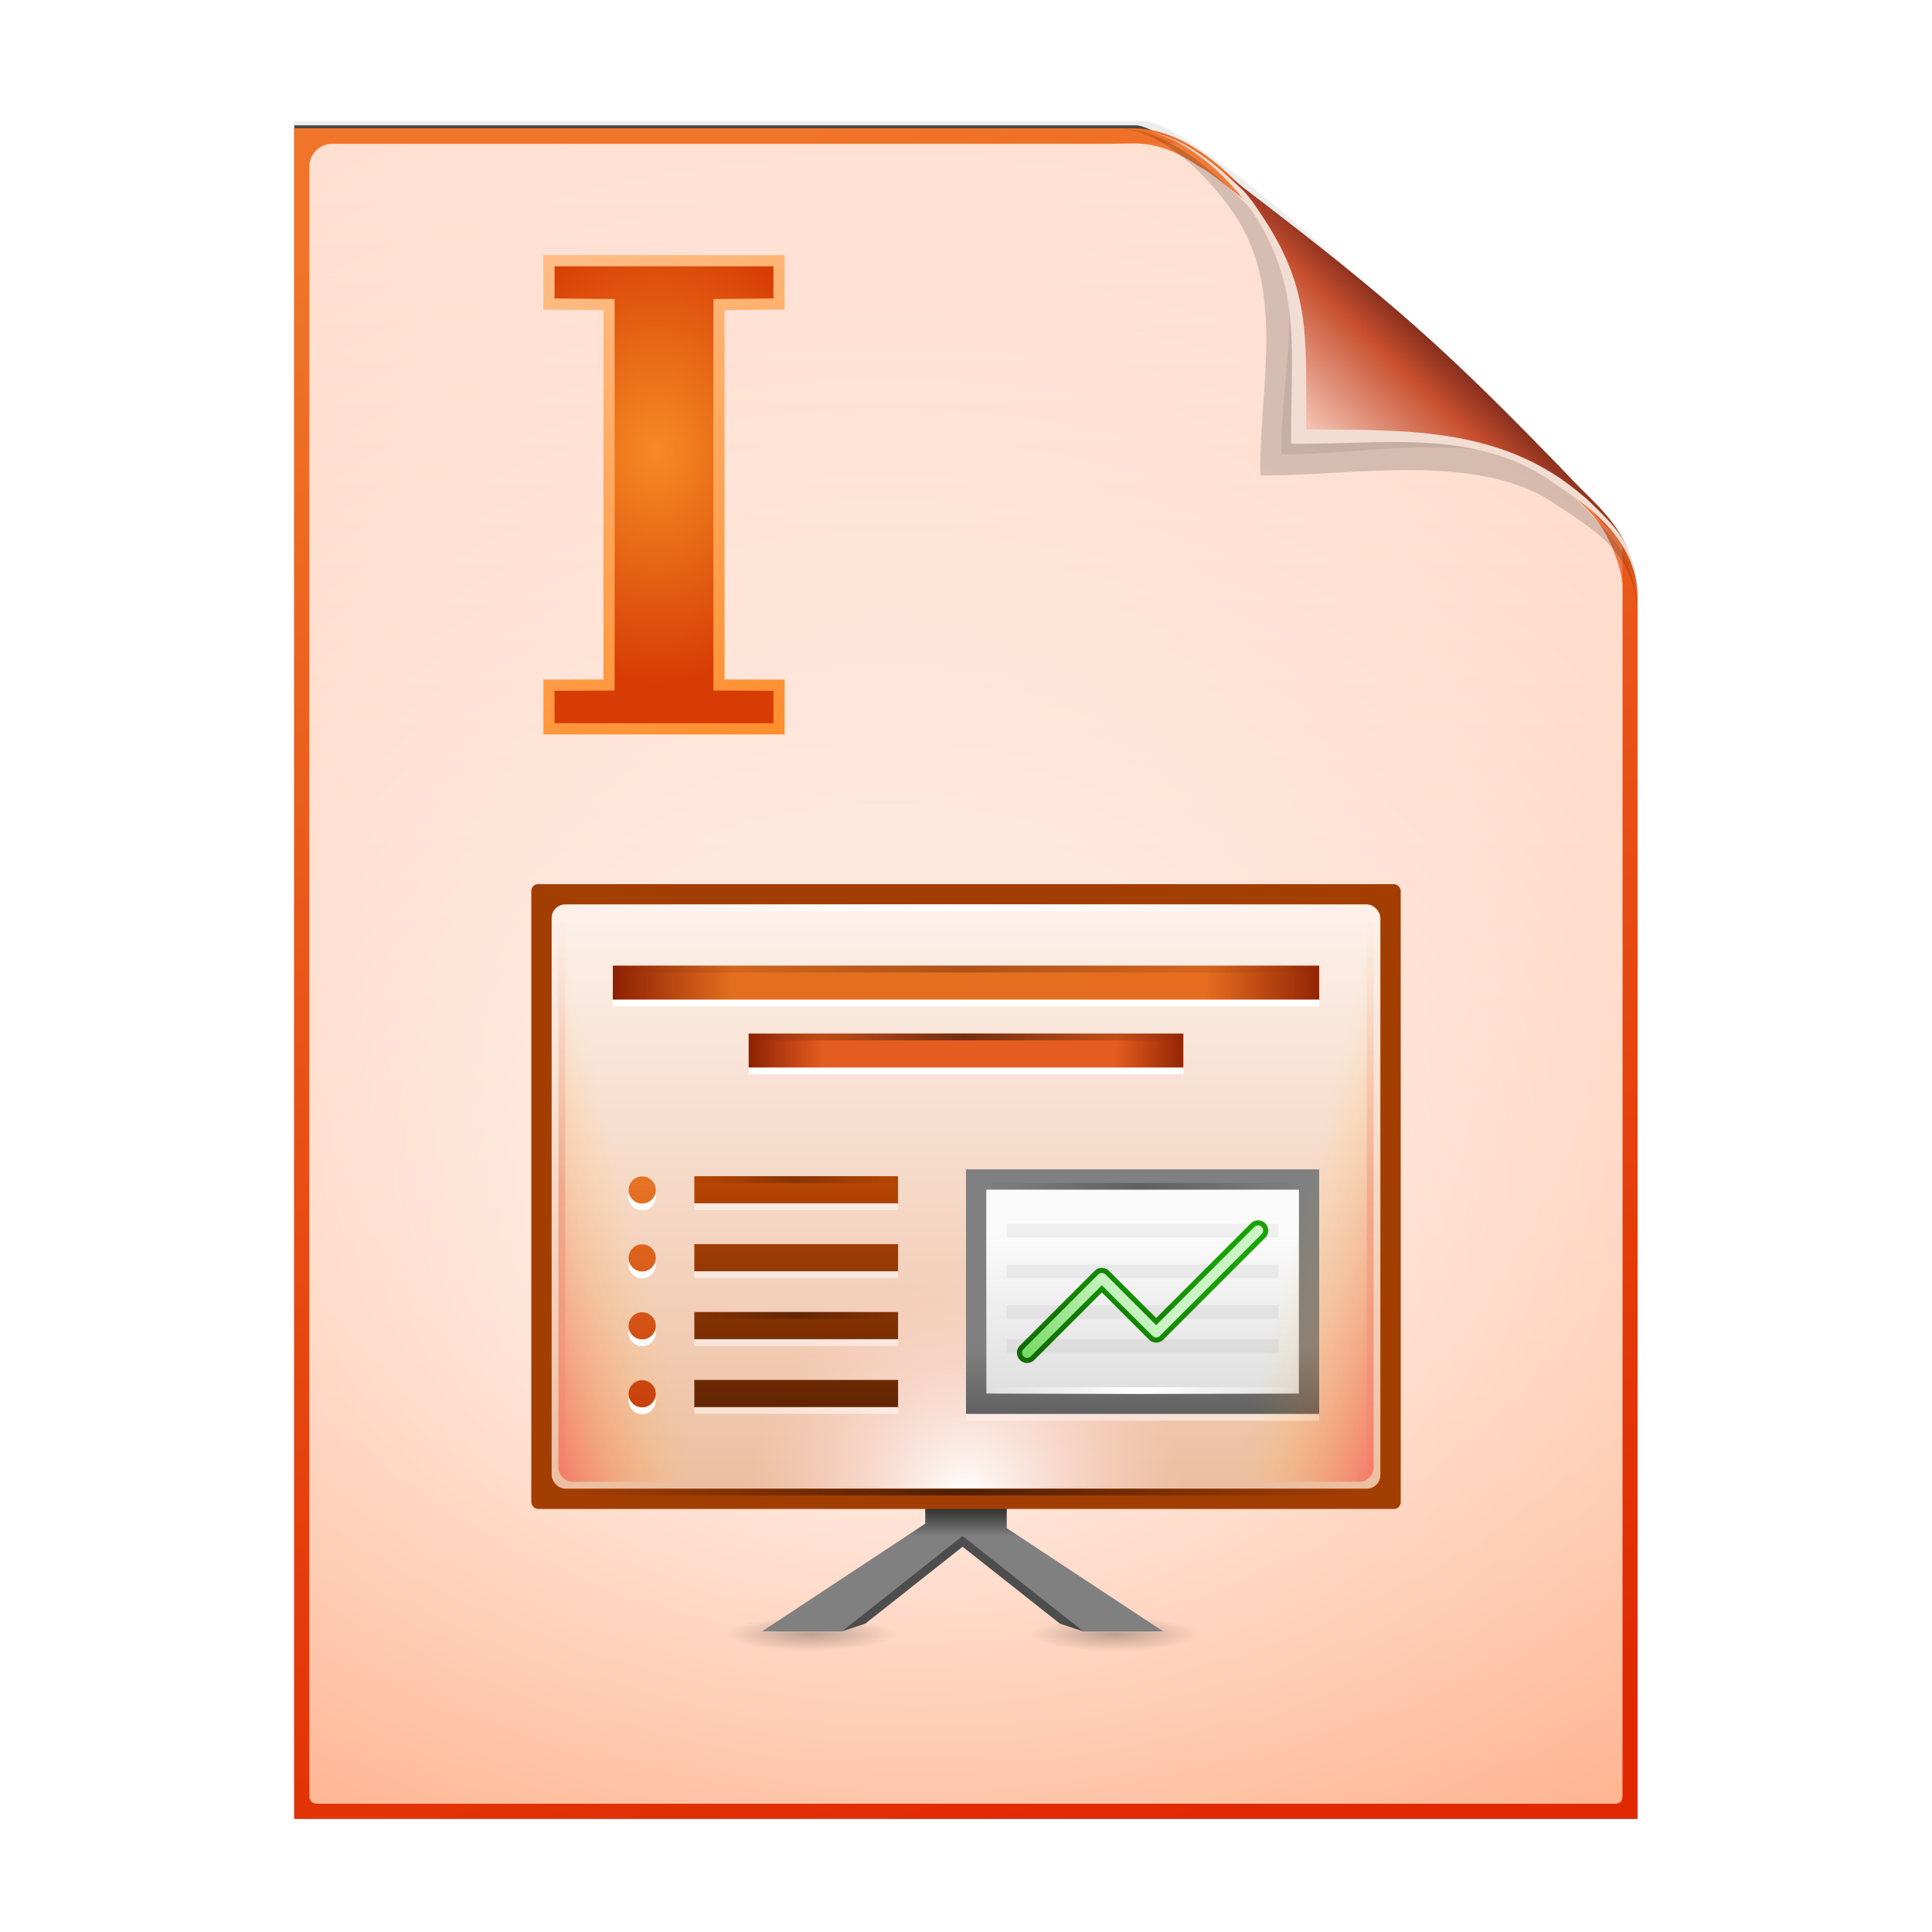 <svg height="256" width="256" xmlns="http://www.w3.org/2000/svg" xmlns:xlink="http://www.w3.org/1999/xlink">
  <defs>
    <filter id="filter3834" color-interpolation-filters="sRGB" height="1.064" width="1.081" x="-.04" y="-.032">
      <feGaussianBlur stdDeviation="1.501"/>
    </filter>
    <filter id="filter3826" color-interpolation-filters="sRGB" height="1.044" width="1.056" x="-.028" y="-.022">
      <feGaussianBlur stdDeviation="1.036"/>
    </filter>
    <linearGradient id="linearGradient4524-4" gradientTransform="matrix(2 0 0 -2 -7.012 257)" gradientUnits="userSpaceOnUse" x1="72" x2="72" y1="0" y2="116.401">
      <stop offset="0" stop-color="#ffb28d"/>
      <stop offset="1" stop-color="#ffdecf"/>
    </linearGradient>
    <filter id="filter1164" color-interpolation-filters="sRGB" height="1.096" width="1.09" x="-.045" y="-.048">
      <feGaussianBlur stdDeviation=".65"/>
    </filter>
    <radialGradient id="radialGradient5988-0" cx="64" cy="64.004" fx="63.793" fy="47.275" gradientTransform="matrix(3.368 .169 .138 -2.752 -103.406 294.326)" gradientUnits="userSpaceOnUse" r="47.5">
      <stop offset="0" stop-color="#fff"/>
      <stop offset="1" stop-color="#fff" stop-opacity="0"/>
    </radialGradient>
    <clipPath id="clipPath6093-7">
      <path d="m17 8-0 112h61.5c1.675 0 3.914-.565 7-3.6 8.87-8.725 16.24-13.852 23.499-21.176 2.441-2.463 3.001-4.471 3.001-6.724v-80.5z"/>
    </clipPath>
    <filter id="filter6171-8" color-interpolation-filters="sRGB" height="2.022" width="1.956" x="-.478" y="-.511">
      <feGaussianBlur stdDeviation="10.141"/>
    </filter>
    <linearGradient id="linearGradient3895-3" gradientTransform="matrix(2.024 0 0 -2.024 -.803 246.974)" gradientUnits="userSpaceOnUse" x1="86.738" x2="93.19" y1="93.621" y2="100.459">
      <stop offset="0" stop-color="#f2c0ae"/>
      <stop offset=".728" stop-color="#c84f2f"/>
      <stop offset="1" stop-color="#89301e"/>
    </linearGradient>
    <linearGradient id="linearGradient3228" gradientUnits="userSpaceOnUse" x1="165.497" x2="105.919" y1="239.312" y2="17.163">
      <stop offset="0" stop-color="#e02901"/>
      <stop offset="1" stop-color="#f07429"/>
    </linearGradient>
    <radialGradient id="radialGradient3880" cx="-158.532" cy="-8.809" gradientTransform="matrix(2.202 0 -0 2.865 436.114 85.013)" gradientUnits="userSpaceOnUse" r="10.825">
      <stop offset="0" stop-color="#f58b25"/>
      <stop offset="1" stop-color="#d63c04"/>
    </radialGradient>
    <linearGradient id="linearGradient695" gradientUnits="userSpaceOnUse" x1="72.742" x2="103.222" y1="34.547" y2="96.571">
      <stop offset="0" stop-color="#ffbd86"/>
      <stop offset="1" stop-color="#ff8e2d"/>
    </linearGradient>
    <radialGradient id="c" cx="152.333" cy="-754.638" gradientTransform="matrix(0 .169 -.835 0 197.03 -1517.95)" gradientUnits="userSpaceOnUse" r="15">
      <stop offset="0" stop-opacity=".502"/>
      <stop offset="1" stop-opacity="0"/>
    </radialGradient>
    <linearGradient id="p" gradientTransform="matrix(2.033 0 0 2.048 -752.267 686.81)" gradientUnits="userSpaceOnUse" x1="809.625" x2="809.625" y1="-1074.763" y2="-1116.764">
      <stop offset="0" stop-color="#d36118"/>
      <stop offset="1" stop-color="#f09e6f"/>
    </linearGradient>
    <linearGradient id="q" gradientTransform="matrix(2.033 0 0 2.15 -752.267 798.982)" gradientUnits="userSpaceOnUse" x1="812" x2="812" y1="-1075.638" y2="-1115.638">
      <stop offset="0" stop-color="#edbfa1"/>
      <stop offset="1" stop-color="#fdf1ea"/>
    </linearGradient>
    <linearGradient id="e" gradientTransform="matrix(1.667 0 0 7 -91.667 9465.83)" gradientUnits="userSpaceOnUse" x1="529.25" x2="535" y1="-1568.638" y2="-1574.638">
      <stop offset="0" stop-color="#f00"/>
      <stop offset="1" stop-color="#ffc600" stop-opacity="0"/>
    </linearGradient>
    <radialGradient id="r" cx="-1535.455" cy="-853" gradientTransform="matrix(-3.316 0 0 -3.2 -6604.01 -3579.6)" gradientUnits="userSpaceOnUse" r="10">
      <stop offset="0" stop-color="#fff"/>
      <stop offset="1" stop-color="#ffd5d5" stop-opacity="0"/>
    </radialGradient>
    <linearGradient id="s" gradientUnits="userSpaceOnUse" x1="895.5" x2="895.5" xlink:href="#j" y1="647.812" y2="735.75"/>
    <linearGradient id="j">
      <stop offset="0" stop-color="#e67325"/>
      <stop offset="1" stop-color="#c8400c"/>
    </linearGradient>
    <linearGradient id="t" gradientUnits="userSpaceOnUse" x1="798.245" x2="902" y1="-1589.138" y2="-1589.138">
      <stop offset="0" stop-color="#8e2103"/>
      <stop offset=".169" stop-color="#e46f1f"/>
      <stop offset=".838" stop-color="#e66d20"/>
      <stop offset="1" stop-color="#922504"/>
    </linearGradient>
    <linearGradient id="u" gradientUnits="userSpaceOnUse" x1="902.25" x2="902.25" y1="-1534.416" y2="-1524.357">
      <stop offset="0" stop-color="#808080"/>
      <stop offset="1" stop-color="#606060"/>
    </linearGradient>
    <linearGradient id="v" gradientTransform="matrix(1.179 0 0 1.5 10.846 67.82)" gradientUnits="userSpaceOnUse" x1="714" x2="714" y1="-1063.638" y2="-1079.16">
      <stop offset="0" stop-color="#fff" stop-opacity="0"/>
      <stop offset="1" stop-color="#fff" stop-opacity=".863"/>
    </linearGradient>
    <linearGradient id="w" gradientUnits="userSpaceOnUse" x1="880" x2="860" y1="-1552.638" y2="-1528.638">
      <stop offset="0" stop-color="#18a303"/>
      <stop offset="1" stop-color="#106802"/>
    </linearGradient>
    <linearGradient id="x" gradientUnits="userSpaceOnUse" x1="818.035" x2="882.237" y1="-1575.703" y2="-1575.703">
      <stop offset="0" stop-color="#8e2103"/>
      <stop offset=".169" stop-color="#e45c1f"/>
      <stop offset=".838" stop-color="#e45c1f"/>
      <stop offset="1" stop-color="#922504"/>
    </linearGradient>
    <linearGradient id="y" gradientTransform="matrix(.727 0 0 1 802.354 -405)" gradientUnits="userSpaceOnUse" x1="-17" x2="144" xlink:href="#k" y1="-1194.638" y2="-1194.638"/>
    <linearGradient id="k">
      <stop offset="0" stop-color="#fff" stop-opacity="0"/>
      <stop offset=".493" stop-color="#fff"/>
      <stop offset="1" stop-color="#fff" stop-opacity="0"/>
    </linearGradient>
    <linearGradient id="z" gradientUnits="userSpaceOnUse" x1="895.5" x2="895.5" xlink:href="#j" y1="621.562" y2="709.5"/>
    <linearGradient id="A" gradientUnits="userSpaceOnUse" x1="895.5" x2="895.5" xlink:href="#j" y1="595.312" y2="683.25"/>
    <linearGradient id="B" gradientUnits="userSpaceOnUse" x1="895.5" x2="895.5" xlink:href="#j" y1="569.062" y2="657"/>
    <linearGradient id="C" gradientTransform="matrix(.646 0 0 1 808.98 -396)" gradientUnits="userSpaceOnUse" x1="-17" x2="144" xlink:href="#m" y1="-1194.638" y2="-1194.638"/>
    <linearGradient id="m">
      <stop offset="0" stop-opacity="0"/>
      <stop offset=".493"/>
      <stop offset="1" stop-opacity="0"/>
    </linearGradient>
    <linearGradient id="D" gradientTransform="matrix(.398 0 0 1 824.758 -386)" gradientUnits="userSpaceOnUse" x1="-17" x2="144" xlink:href="#m" y1="-1194.638" y2="-1194.638"/>
    <linearGradient id="E" gradientTransform="matrix(.721 0 0 1 804.248 -319)" gradientUnits="userSpaceOnUse" x1="-17" x2="144" xlink:href="#m" y1="-1194.638" y2="-1194.638"/>
    <linearGradient id="g" gradientTransform="matrix(.286 0 0 1 857.864 -364)" gradientUnits="userSpaceOnUse" x1="-17" x2="144" xlink:href="#m" y1="-1194.638" y2="-1194.638"/>
    <linearGradient id="F" gradientTransform="matrix(.286 0 0 1 858.013 -333.937)" gradientUnits="userSpaceOnUse" x1="-17" x2="144" xlink:href="#k" y1="-1194.638" y2="-1194.638"/>
    <linearGradient id="h" gradientTransform="matrix(.186 0 0 1 813.168 -365)" gradientUnits="userSpaceOnUse" x1="-17" x2="144" xlink:href="#m" y1="-1194.638" y2="-1194.638"/>
    <linearGradient id="i" gradientTransform="matrix(.509 0 0 1 -1588.98 403.638)" gradientUnits="userSpaceOnUse" x1="-17" x2="144" y1="-1194.638" y2="-1194.638">
      <stop offset="0" stop-color="#d40000" stop-opacity="0"/>
      <stop offset=".493" stop-color="#d40000"/>
      <stop offset="1" stop-color="#d40000" stop-opacity="0"/>
    </linearGradient>
    <linearGradient id="G" gradientUnits="userSpaceOnUse" x1="864" x2="876" y1="-1528.638" y2="-1540.638">
      <stop offset="0" stop-color="#78db67"/>
      <stop offset="1" stop-color="#ccf4c6"/>
    </linearGradient>
    <linearGradient id="linearGradient1729" gradientUnits="userSpaceOnUse" x1="850.25" x2="850.25" y1="-1506.575" y2="-1510.583">
      <stop offset="0" stop-color="#808080"/>
      <stop offset="1" stop-color="#333"/>
    </linearGradient>
    <linearGradient id="linearGradient1733" gradientUnits="userSpaceOnUse" x1="825.25" x2="825.25" y1="-1559.638" y2="-1525.638">
      <stop offset="0" stop-color="#b84603"/>
      <stop offset="1" stop-color="#622502"/>
    </linearGradient>
  </defs>
  <path d="m-128.811-19.056v112h56.188c5.115-.238 32.613-27.078 32.775-30.612.081-25.127.037-56.259.037-81.388z" filter="url(#filter3834)" opacity=".262" transform="matrix(2 0 0 -2 296.61 201.888)"/>
  <path d="m-128.811-19.556v112.2h55.746c3.099 0 24.71-18.512 30.004-24.7 1.603-1.873 3.25-3.038 3.25-7.2v-80.3z" fill-opacity=".701" filter="url(#filter3826)" transform="matrix(2 0 0 -2 296.61 201.888)"/>
  <path d="m38.988 241v-224h111c3.351 0 7.829 1.129 14 7.2 17.74 17.45 32.481 27.704 46.998 42.352 4.881 4.925 6.002 8.942 6.002 13.448v161z" fill="url(#linearGradient3228)" stroke-width="2"/>
  <path d="m41.988 239c-.68 0-1-.469-1-1v-215.937c0-1.643 1.359-3 3-3h103.375c.106 0 1.621-.047 3-.063 3.555.08 6.264 1.507 8.712 3.187 2.104.582 33.3 27.239 51.542 45.618 2.725 2.745 4.371 7.896 4.371 9.791l0 160.404c0 .645-.326 1-1 1z" fill="url(#linearGradient4524-4)" stroke-width="2"/>
  <path d="m41.988 239c-.68 0-1-.469-1-1v-215.937c0-1.643 1.359-2.999 3-3l105-.063c.106-0 6.548.016 7.927-0 13.082 9.007 37.275 31.907 55.165 49.91 2.954 3.313.915.74 2.908 3.215l0 165.875c0 .645-.326 1-1 1z" fill="url(#radialGradient5988-0)" opacity=".847" stroke-width="2"/>
  <path d="m-39.811 59.947c0 4.465-3.067 5.979-5.55 7.662-5.109 3.465-13.669 1.757-19.45 1.838-.081 5.781 1.723 12.232-1.742 17.34-1.684 2.482-4.848 5.66-7.758 5.66 2.318 0 4.743-1.335 7.584-4.085 9.142-8.849 14.367-11.135 22.673-20.298 1.919-2.117 4.243-3.642 4.243-8.118z" filter="url(#filter1164)" opacity=".4" transform="matrix(2 0 0 -2 296.61 201.888)"/>
  <path clip-path="url(#clipPath6093-7)" d="m114.4 82.503c0 4.465-4.997 12.61-7.48 14.294-5.109 3.465-12.739 1.525-18.52 1.606-.081 5.781 1.966 11.305-1.499 16.413-1.684 2.482-9.791 8.687-12.701 8.687-2.091 1.534 3.488 8.211 6.735 5.32 9.502-8.461 35.132-30.023 43.351-39.263 2.04-2.294-4.905-9.845-9.886-7.057z" filter="url(#filter6171-8)" opacity=".277" transform="matrix(2 0 0 -2 -7.012 257)"/>
  <path d="m216.988 79.994c0-8.931-5.595-12.82-10.559-16.187-10.217-6.93-21.878-6.651-33.441-6.813-.162-11.562.332-19.009-6.598-29.226-3.367-4.964-10.581-10.774-16.402-10.774 4.636 0 8.888 3.363 15.168 8.17 19.079 14.601 26.409 20.969 43.346 38.595 3.959 4.12 8.486 7.284 8.486 16.235z" fill="url(#linearGradient3895-3)"/>
  <path d="m217.026 78.575c-.633-7.798-7.046-11.806-11.7-14.963-10.217-6.93-22.675-4.65-34.237-4.812-.162-11.562 1.705-20.633-5.225-30.85-2.946-4.344-8.199-9.32-13.525-10.5 3.961.725 7.77 3.323 12.537 7.938.678.777 1.149 1.358 2.212 3 6.93 10.217 5.847 16.931 6.009 28.494 11.562.162 23.436-.424 33.653 6.506.931.631 3.188 2.376 4.013 3.2 3.073 3.073 5.803 5.227 6.263 11.988zm-64.688-61.125c-.315-.07-.627-.083-.938-.125.314.034.621.067.938.125z" fill="#f2ddd3"/>
  <path d="m95.267 90.766 7.955.023v5.783h-30.48v-5.783l7.955-.023v-50.413l-7.955-.069v-5.736h30.48v5.736l-7.955.069z" fill="url(#radialGradient3880)" stroke="url(#linearGradient695)" stroke-width="1.48"/>
  <g transform="matrix(.9 0 0 .9 -637 1559.524)">
    <path id="W" d="m815-1494.638h25v5h-25z" fill="url(#c)" opacity=".5"/>
    <path id="X" d="m846.242-1508.638-24.242 16h9.77l3.397-1.114 18.833-14.886z" fill="#4d4d4d"/>
    <use height="1085" transform="matrix(-1 0 0 1 1699 0)" width="5033" xlink:href="#X"/>
    <path d="m854-1508.638 24 16h-10.01l-3.087-.878-18.903-15.122z" fill="#4d4d4d"/>
    <path id="Y" d="m844.242-1508.638-24.242 16h11.758l20.242-16z" fill="url(#linearGradient1729)"/>
    <path d="m844-1512.638h12v6h-12z" fill="url(#linearGradient1729)"/>
    <rect fill="#a33e03" height="92" rx="1" width="128" x="786" y="-1602.638"/>
    <rect fill="url(#p)" height="86" rx="2" width="122" x="789" y="-1599.638"/>
    <rect fill="url(#q)" height="86" rx="2" width="122" x="789" y="-1599.638"/>
    <rect id="Z" fill="url(#e)" height="84" opacity=".35" rx="2" stroke-width="15.997" width="20" x="790" y="-1598.638"/>
    <path d="m850-1559.638h52v36h-52z" fill="#fff" opacity=".5"/>
    <path d="m-1545.638-882h32v64h-32z" fill="url(#r)" transform="rotate(90)"/>
    <path d="m810-1558.638h30v4h-30zm0 10h30v4h-30zm0 10h30v4h-30zm0 10h30v4h-30z" fill="#fff" opacity=".5"/>
    <path d="m810-1559.638h30v4h-30z" fill="url(#linearGradient1733)"/>
    <g fill="#fff">
      <ellipse cx="895.5" cy="651.75" rx="5.5" ry="5.25" transform="matrix(.364 0 0 .381 476.364 -1794.92)"/>
      <ellipse cx="895.5" cy="651.75" rx="5.5" ry="5.25" transform="matrix(.364 0 0 .381 476.364 -1784.92)"/>
      <ellipse cx="895.5" cy="651.75" rx="5.5" ry="5.25" transform="matrix(.364 0 0 .381 476.364 -1804.92)"/>
      <ellipse cx="895.5" cy="651.75" rx="5.5" ry="5.25" transform="matrix(.364 0 0 .381 476.364 -1774.92)"/>
    </g>
    <ellipse cx="895.5" cy="651.75" fill="url(#s)" rx="5.5" ry="5.25" transform="matrix(.364 0 0 .381 476.364 -1805.92)"/>
    <path d="m798-1589.638h104v5h-104z" fill="#fff"/>
    <path d="m798-1590.638h104v5h-104z" fill="url(#t)"/>
    <path d="m850-1560.638h52v36h-52z" fill="url(#u)"/>
    <path d="m853-1557.638h46v30h-46z" fill="#dfdfdf"/>
    <path d="m853-1557.638h46v30h-46z" fill="url(#v)"/>
    <path id="aa" d="m856-1552.638h40v2h-40z" opacity=".05"/>
    <path d="m859-1533.638 11-11 8 8 15-15" fill="none" stroke="url(#w)" stroke-linecap="round" stroke-linejoin="round" stroke-width="3"/>
    <path d="m818-1579.638h64v5h-64z" fill="#fff"/>
    <path d="m818-1580.638h64v5h-64z" fill="url(#x)"/>
    <path d="m790-1599.638h117v1h-117z" fill="url(#y)"/>
    <path d="m810-1549.638h30v4h-30z" fill="url(#linearGradient1733)"/>
    <ellipse cx="895.5" cy="651.75" fill="url(#z)" rx="5.5" ry="5.25" transform="matrix(.364 0 0 .381 476.364 -1795.92)"/>
    <path d="m810-1539.638h30v4h-30z" fill="url(#linearGradient1733)"/>
    <ellipse cx="895.5" cy="651.75" fill="url(#A)" rx="5.5" ry="5.25" transform="matrix(.364 0 0 .381 476.364 -1785.92)"/>
    <path d="m810-1529.638h30v4h-30z" fill="url(#linearGradient1733)"/>
    <ellipse cx="895.5" cy="651.75" fill="url(#B)" rx="5.5" ry="5.25" transform="matrix(.364 0 0 .381 476.364 -1775.92)"/>
    <path d="m798-1590.638h104v1h-104z" fill="url(#C)" opacity=".25"/>
    <path d="m818-1580.638h64v1h-64z" fill="url(#D)" opacity=".5"/>
    <path d="m792-1513.638h116v1h-116z" fill="url(#E)" opacity=".5"/>
    <path id="ab" d="m853-1558.638h46.063v1h-46.063z" fill="url(#g)" opacity=".25"/>
    <path d="m853.15-1528.575h46.063v1h-46.063z" fill="url(#F)"/>
    <path id="ac" d="m810-1559.638h30v1h-30z" fill="url(#h)" opacity=".25"/>
    <path id="ad" d="m-1597.638-791h82v1h-82z" fill="url(#i)" opacity=".15" transform="rotate(90)"/>
    <use height="1085" transform="translate(119)" width="5033" xlink:href="#ad"/>
    <use height="1085" transform="matrix(-1 0 0 1 1700 0)" width="5033" xlink:href="#Z"/>
    <use height="1085" transform="translate(0 10)" width="5033" xlink:href="#ac"/>
    <use height="1085" transform="translate(0 20)" width="5033" xlink:href="#ac"/>
    <use height="1085" transform="translate(0 30)" width="5033" xlink:href="#ac"/>
    <use height="1085" transform="translate(0 31)" width="5033" xlink:href="#ab"/>
    <use height="1085" transform="translate(0 6)" width="5033" xlink:href="#aa"/>
    <use height="1085" transform="translate(0 12)" width="5033" xlink:href="#aa"/>
    <use height="1085" transform="translate(0 17)" width="5033" xlink:href="#aa"/>
    <path d="m859-1533.638 11-11 8 8 15-15" fill="none" stroke="url(#G)" stroke-linecap="round" stroke-linejoin="round" stroke-width="1.5"/>
    <use height="1085" transform="matrix(-1 0 0 1 1699 0)" width="5033" xlink:href="#W"/>
    <use height="1085" transform="matrix(-1 0 0 1 1699 0)" width="5033" xlink:href="#Y"/>
  </g>
</svg>
